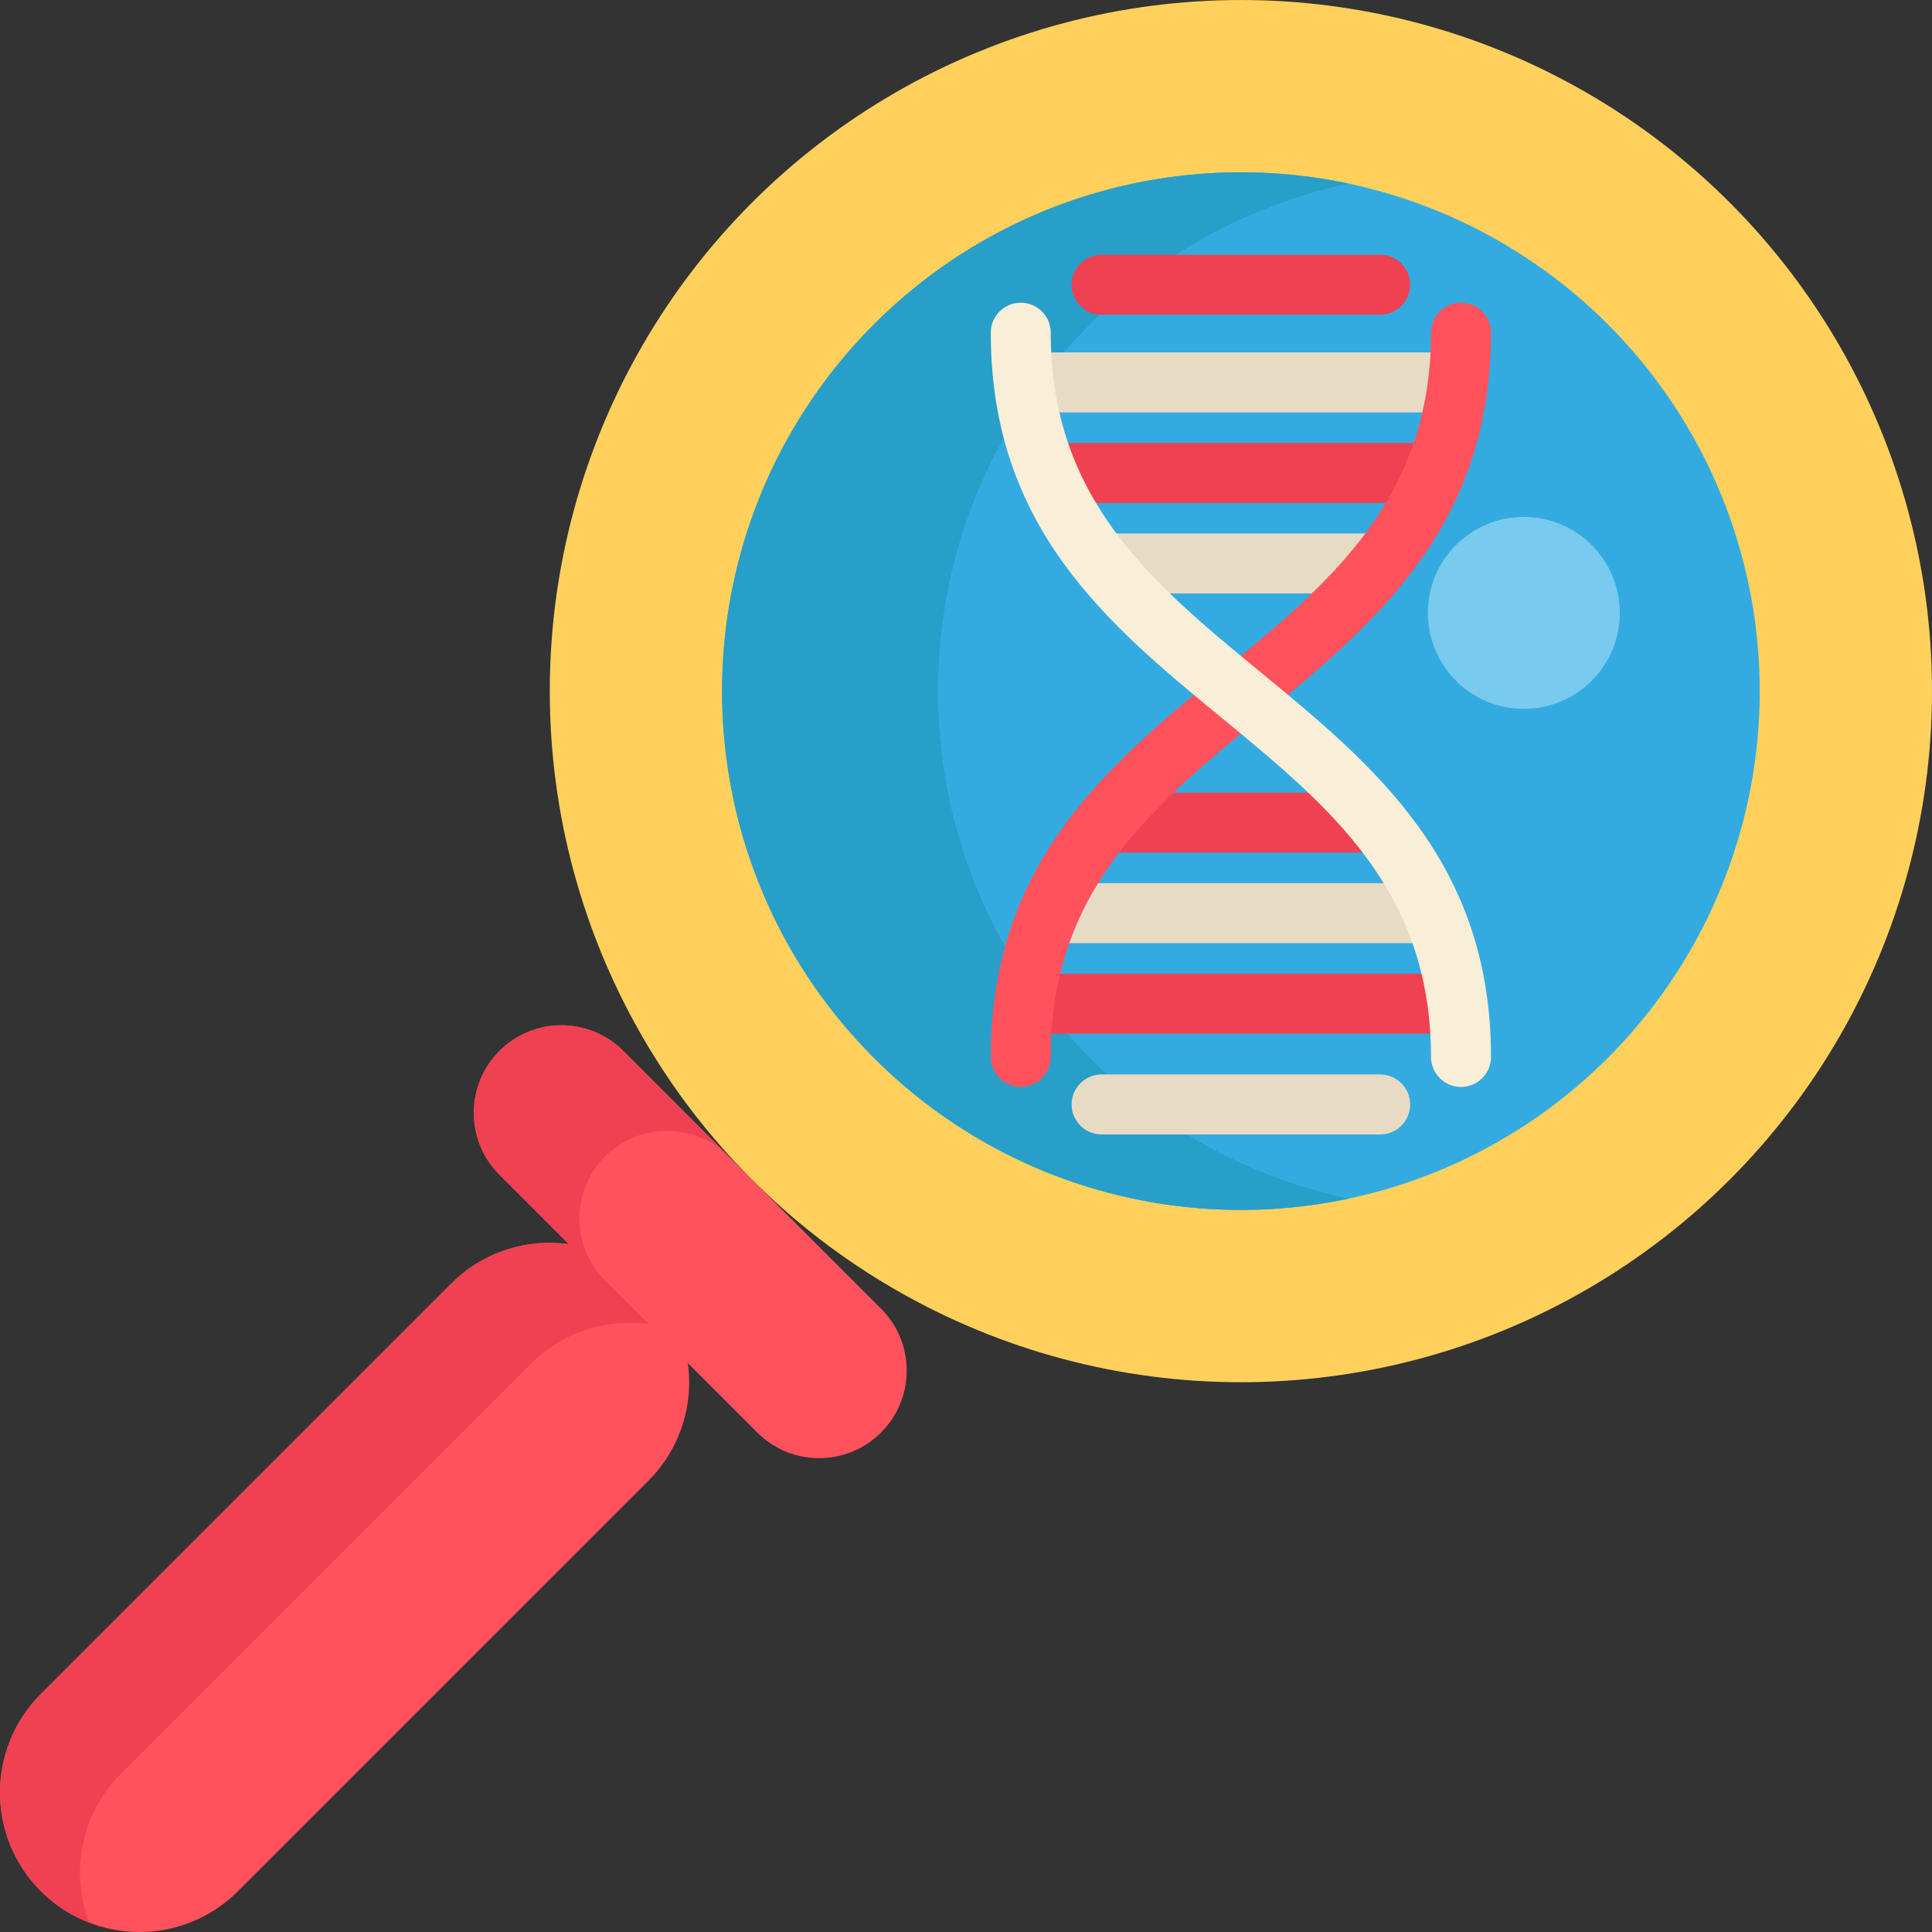 <?xml version="1.0" encoding="iso-8859-1"?>
<!-- Generator: Adobe Illustrator 19.0.0, SVG Export Plug-In . SVG Version: 6.00 Build 0)  -->
<svg version="1.1" id="Capa_1" xmlns="http://www.w3.org/2000/svg" xmlns:xlink="http://www.w3.org/1999/xlink" x="0px" y="0px"
	 viewBox="0 0 512.005 512.005" style="enable-background:new 0 0 512.005 512.005;" xml:space="preserve">
<rect x="0" y="0" width="512.005" height="512.005" fill="#333333" stroke="none"/>
<path style="fill:#FF525D;" d="M10.822,448.927l108.743-108.743c14.429-14.429,37.824-14.429,52.254,0l0,0
	c14.429,14.429,14.429,37.824,0,52.254L63.076,501.181c-14.429,14.429-37.824,14.429-52.254,0l0,0
	C-3.607,486.751-3.607,463.356,10.822,448.927z"/>
<path style="fill:#EF4152;" d="M32.016,470.121L140.76,361.378c10.656-10.656,26.197-13.433,39.41-8.351
	c-1.799-4.68-4.577-9.07-8.351-12.844l0,0c-14.429-14.429-37.824-14.429-52.254,0L10.822,448.927
	c-14.429,14.429-14.429,37.824,0,52.253l0,0c3.774,3.774,8.164,6.551,12.844,8.351C18.584,496.319,21.361,480.777,32.016,470.121z"
	/>
<circle style="fill:#FFD15C;" cx="328.853" cy="183.155" r="183.152"/>
<circle style="fill:#34ABE0;" cx="328.853" cy="183.155" r="137.499"/>
<path style="fill:#279FC9;" d="M288.85,280.378c-53.695-53.695-53.695-140.752,0-194.449c19.528-19.528,43.469-31.945,68.612-37.269
	c-43.993-9.316-91.669,3.102-125.837,37.269c-53.695,53.695-53.695,140.752,0,194.449c34.168,34.168,81.843,46.587,125.837,37.269
	C332.319,312.323,308.377,299.905,288.85,280.378z"/>
<path style="fill:#FF525D;" d="M165.191,278.511l68.302,68.302c9.063,9.063,9.063,23.757,0,32.821l0,0
	c-9.063,9.063-23.757,9.063-32.821,0l-68.302-68.302c-9.063-9.063-9.063-23.757,0-32.821l0,0
	C141.433,269.447,156.127,269.447,165.191,278.511z"/>
<path style="fill:#EF4152;" d="M160.359,306.5L160.359,306.5c9.063-9.063,23.757-9.063,32.821,0l-27.99-27.989
	c-9.063-9.063-23.757-9.063-32.821,0l0,0c-9.063,9.063-9.063,23.757,0,32.821l27.99,27.989
	C151.297,330.258,151.297,315.564,160.359,306.5z"/>
<circle style="fill:#78CAEF;" cx="403.839" cy="162.426" r="25.433"/>
<g>
	<rect x="271.3" y="93.396" style="fill:#E8DBC4;" width="115.097" height="15.896"/>
	<rect x="291.933" y="141.38" style="fill:#E8DBC4;" width="73.831" height="15.896"/>
</g>
<path style="fill:#EF4152;" d="M365.761,83.4h-73.826c-4.389,0-7.948-3.559-7.948-7.948c0-4.389,3.559-7.948,7.948-7.948h73.826
	c4.389,0,7.948,3.559,7.948,7.948C373.709,79.841,370.151,83.4,365.761,83.4z"/>
<path style="fill:#E8DBC4;" d="M365.761,300.643h-73.826c-4.389,0-7.948-3.559-7.948-7.948s3.559-7.948,7.948-7.948h73.826
	c4.389,0,7.948,3.559,7.948,7.948S370.151,300.643,365.761,300.643z"/>
<g>
	<rect x="277.51" y="117.388" style="fill:#EF4152;" width="102.677" height="15.896"/>
	<rect x="292.696" y="210.061" style="fill:#EF4152;" width="72.305" height="15.896"/>
	<rect x="271.416" y="258.045" style="fill:#EF4152;" width="114.863" height="15.896"/>
</g>
<rect x="277.923" y="234.053" style="fill:#E8DBC4;" width="101.861" height="15.896"/>
<path style="fill:#FF525D;" d="M270.512,288.053c-4.389,0-7.948-3.559-7.948-7.948c0-51.738,31.13-77.344,61.236-102.107
	c28.51-23.45,55.437-45.6,55.437-89.831c0-4.389,3.559-7.948,7.948-7.948s7.948,3.559,7.948,7.948
	c0,51.738-31.13,77.344-61.236,102.108c-28.51,23.45-55.437,45.6-55.437,89.831C278.46,284.495,274.902,288.053,270.512,288.053z"/>
<path style="fill:#F9EED7;" d="M387.186,288.053c-4.389,0-7.948-3.559-7.948-7.948c0-44.231-26.929-66.381-55.437-89.831
	c-30.106-24.764-61.236-50.369-61.236-102.108c0-4.389,3.559-7.948,7.948-7.948c4.389,0,7.948,3.559,7.948,7.948
	c0,44.231,26.929,66.38,55.437,89.831c30.106,24.764,61.236,50.37,61.236,102.107C395.134,284.495,391.575,288.053,387.186,288.053z
	"/>
<g>
</g>
<g>
</g>
<g>
</g>
<g>
</g>
<g>
</g>
<g>
</g>
<g>
</g>
<g>
</g>
<g>
</g>
<g>
</g>
<g>
</g>
<g>
</g>
<g>
</g>
<g>
</g>
<g>
</g>
</svg>
